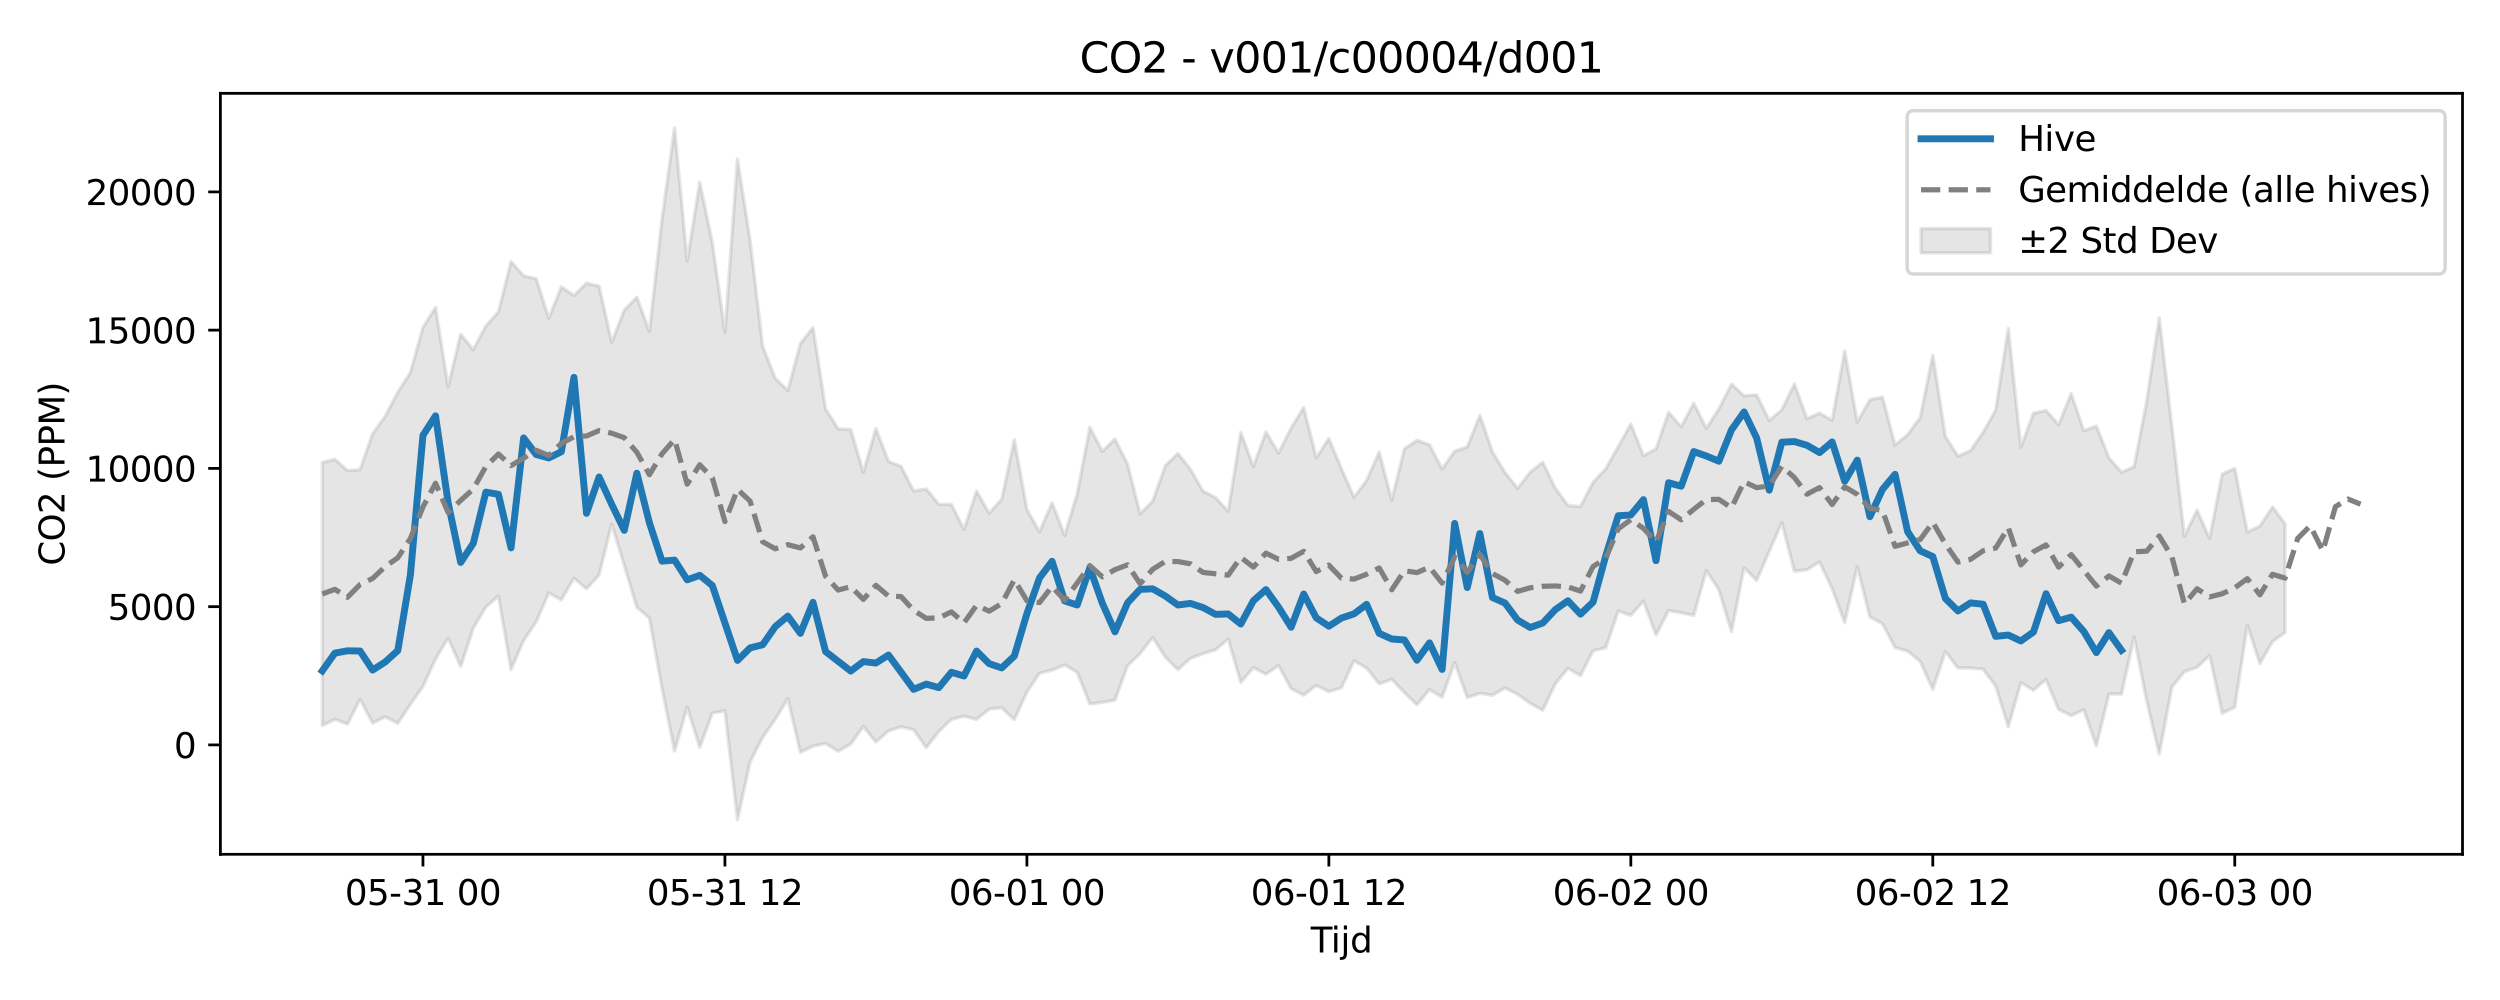 <?xml version="1.0" encoding="utf-8" standalone="no"?>
<!DOCTYPE svg PUBLIC "-//W3C//DTD SVG 1.1//EN"
  "http://www.w3.org/Graphics/SVG/1.1/DTD/svg11.dtd">
<svg xmlns:xlink="http://www.w3.org/1999/xlink" width="720pt" height="288pt" viewBox="0 0 720 288" xmlns="http://www.w3.org/2000/svg" version="1.1">
 <defs>
  <style type="text/css">*{stroke-linejoin: round; stroke-linecap: butt}</style>
 </defs>
 <g id="figure_1">
  <g id="patch_1">
   <path d="M 0 288 
L 720 288 
L 720 0 
L 0 0 
z
" style="fill: #ffffff"/>
  </g>
  <g id="axes_1">
   <g id="patch_2">
    <path d="M 63.47 246.04 
L 709.2 246.04 
L 709.2 26.88 
L 63.47 26.88 
z
" style="fill: #ffffff"/>
   </g>
   <g id="FillBetweenPolyCollection_1">
    <defs>
     <path id="m49c7bcc1ac" d="M 92.821 -154.837 
L 92.821 -79.03 
L 96.445 -80.82 
L 100.069 -79.477 
L 103.692 -86.599 
L 107.316 -79.742 
L 110.939 -81.551 
L 114.563 -79.695 
L 118.187 -85.127 
L 121.81 -90.304 
L 125.434 -98.219 
L 129.058 -104.205 
L 132.681 -96.044 
L 136.305 -107.08 
L 139.928 -113.195 
L 143.552 -116.335 
L 147.176 -95.151 
L 150.799 -103.497 
L 154.423 -108.905 
L 158.047 -117.235 
L 161.67 -115.233 
L 165.294 -121.488 
L 168.917 -118.427 
L 172.541 -122.42 
L 176.165 -137.067 
L 179.788 -125.183 
L 183.412 -113.085 
L 187.036 -110.001 
L 190.659 -89.713 
L 194.283 -71.7 
L 197.906 -84.316 
L 201.53 -72.768 
L 205.154 -82.601 
L 208.777 -83.304 
L 212.401 -51.922 
L 216.025 -68.562 
L 219.648 -75.65 
L 223.272 -80.87 
L 226.895 -86.763 
L 230.519 -71.301 
L 234.143 -73.111 
L 237.766 -73.869 
L 241.39 -71.629 
L 245.014 -73.724 
L 248.637 -78.782 
L 252.261 -74.279 
L 255.884 -77.502 
L 259.508 -78.667 
L 263.132 -77.838 
L 266.755 -72.668 
L 270.379 -77.336 
L 274.003 -80.811 
L 277.626 -81.745 
L 281.25 -80.799 
L 284.873 -83.781 
L 288.497 -84.152 
L 292.121 -80.753 
L 295.744 -88.667 
L 299.368 -94.09 
L 302.992 -94.985 
L 306.615 -96.492 
L 310.239 -94.39 
L 313.862 -85.267 
L 317.486 -85.727 
L 321.11 -86.34 
L 324.733 -96.282 
L 328.357 -99.778 
L 331.981 -104.398 
L 335.604 -98.752 
L 339.228 -95.131 
L 342.851 -98.405 
L 346.475 -99.74 
L 350.099 -100.87 
L 353.722 -103.971 
L 357.346 -91.457 
L 360.97 -95.737 
L 364.593 -93.824 
L 368.217 -96.32 
L 371.84 -89.676 
L 375.464 -87.791 
L 379.088 -90.602 
L 382.711 -88.768 
L 386.335 -89.904 
L 389.959 -97.682 
L 393.582 -95.595 
L 397.206 -91.046 
L 400.83 -92.357 
L 404.453 -88.549 
L 408.077 -85.011 
L 411.7 -89.403 
L 415.324 -87.203 
L 418.948 -97.173 
L 422.571 -87.071 
L 426.195 -88.318 
L 429.819 -87.76 
L 433.442 -89.848 
L 437.066 -88.032 
L 440.689 -85.446 
L 444.313 -83.454 
L 447.937 -91.096 
L 451.56 -95.494 
L 455.184 -93.433 
L 458.808 -100.579 
L 462.431 -101.437 
L 466.055 -112.008 
L 469.678 -110.781 
L 473.302 -114.923 
L 476.926 -105.139 
L 480.549 -112.174 
L 484.173 -111.524 
L 487.797 -110.764 
L 491.42 -123.637 
L 495.044 -118.122 
L 498.667 -106.09 
L 502.291 -124.502 
L 505.915 -120.823 
L 509.538 -129.225 
L 513.162 -137.452 
L 516.786 -123.492 
L 520.409 -123.935 
L 524.033 -126.158 
L 527.656 -118.444 
L 531.28 -108.688 
L 534.904 -124.797 
L 538.527 -110.328 
L 542.151 -108.349 
L 545.775 -101.485 
L 549.398 -100.472 
L 553.022 -97.515 
L 556.645 -89.475 
L 560.269 -100.364 
L 563.893 -95.615 
L 567.516 -95.595 
L 571.14 -95.281 
L 574.764 -90.403 
L 578.387 -78.691 
L 582.011 -91.437 
L 585.634 -89.209 
L 589.258 -92.32 
L 592.882 -83.673 
L 596.505 -81.907 
L 600.129 -83.607 
L 603.753 -73.16 
L 607.376 -88.109 
L 611 -88.1 
L 614.623 -104.573 
L 618.247 -86.107 
L 621.871 -70.805 
L 625.494 -90.088 
L 629.118 -94.58 
L 632.742 -95.785 
L 636.365 -99.242 
L 639.989 -82.565 
L 643.612 -84.337 
L 647.236 -107.954 
L 650.86 -96.894 
L 654.483 -103.229 
L 658.107 -105.875 
L 658.107 -137.126 
L 658.107 -137.126 
L 654.483 -141.984 
L 650.86 -136.483 
L 647.236 -134.734 
L 643.612 -153.101 
L 639.989 -151.433 
L 636.365 -132.93 
L 632.742 -141.08 
L 629.118 -133.552 
L 625.494 -165.263 
L 621.871 -196.455 
L 618.247 -172.423 
L 614.623 -153.583 
L 611 -151.972 
L 607.376 -156.134 
L 603.753 -165.274 
L 600.129 -163.951 
L 596.505 -174.622 
L 592.882 -165.669 
L 589.258 -169.79 
L 585.634 -169.001 
L 582.011 -159.186 
L 578.387 -193.39 
L 574.764 -169.905 
L 571.14 -163.493 
L 567.516 -158.191 
L 563.893 -156.621 
L 560.269 -162.294 
L 556.645 -185.702 
L 553.022 -167.743 
L 549.398 -162.799 
L 545.775 -159.836 
L 542.151 -173.622 
L 538.527 -172.861 
L 534.904 -166.434 
L 531.28 -186.893 
L 527.656 -166.946 
L 524.033 -169.007 
L 520.409 -167.403 
L 516.786 -177.43 
L 513.162 -169.951 
L 509.538 -166.878 
L 505.915 -174.287 
L 502.291 -174.024 
L 498.667 -177.377 
L 495.044 -170.271 
L 491.42 -164.593 
L 487.797 -171.883 
L 484.173 -165.088 
L 480.549 -169.245 
L 476.926 -158.708 
L 473.302 -156.768 
L 469.678 -165.869 
L 466.055 -159.376 
L 462.431 -152.97 
L 458.808 -149.113 
L 455.184 -142.097 
L 451.56 -142.432 
L 447.937 -147.389 
L 444.313 -154.854 
L 440.689 -151.985 
L 437.066 -147.326 
L 433.442 -151.925 
L 429.819 -157.899 
L 426.195 -168.36 
L 422.571 -159.303 
L 418.948 -158.035 
L 415.324 -152.917 
L 411.7 -159.908 
L 408.077 -161.177 
L 404.453 -158.709 
L 400.83 -143.911 
L 397.206 -157.805 
L 393.582 -149.636 
L 389.959 -144.768 
L 386.335 -153.038 
L 382.711 -161.717 
L 379.088 -156.164 
L 375.464 -170.634 
L 371.84 -164.734 
L 368.217 -157.496 
L 364.593 -163.586 
L 360.97 -153.614 
L 357.346 -163.489 
L 353.722 -140.756 
L 350.099 -144.681 
L 346.475 -146.538 
L 342.851 -152.852 
L 339.228 -157.408 
L 335.604 -153.861 
L 331.981 -143.687 
L 328.357 -140.007 
L 324.733 -154.355 
L 321.11 -161.549 
L 317.486 -158.014 
L 313.862 -164.933 
L 310.239 -145.781 
L 306.615 -133.8 
L 302.992 -143.188 
L 299.368 -134.823 
L 295.744 -141.303 
L 292.121 -161.325 
L 288.497 -144.22 
L 284.873 -140.188 
L 281.25 -146.579 
L 277.626 -135.495 
L 274.003 -142.749 
L 270.379 -142.751 
L 266.755 -147.178 
L 263.132 -146.598 
L 259.508 -153.692 
L 255.884 -155.138 
L 252.261 -164.575 
L 248.637 -151.958 
L 245.014 -164.339 
L 241.39 -164.493 
L 237.766 -170.208 
L 234.143 -193.689 
L 230.519 -189.083 
L 226.895 -175.531 
L 223.272 -179.03 
L 219.648 -188.304 
L 216.025 -218.811 
L 212.401 -242.199 
L 208.777 -192.287 
L 205.154 -218.107 
L 201.53 -235.524 
L 197.906 -212.795 
L 194.283 -251.158 
L 190.659 -224.921 
L 187.036 -192.546 
L 183.412 -202.408 
L 179.788 -198.702 
L 176.165 -189.408 
L 172.541 -205.574 
L 168.917 -206.46 
L 165.294 -202.915 
L 161.67 -205.356 
L 158.047 -196.381 
L 154.423 -207.728 
L 150.799 -208.551 
L 147.176 -212.655 
L 143.552 -198.155 
L 139.928 -194.141 
L 136.305 -187.254 
L 132.681 -191.743 
L 129.058 -176.579 
L 125.434 -199.451 
L 121.81 -193.696 
L 118.187 -180.675 
L 114.563 -175.017 
L 110.939 -168.133 
L 107.316 -163.066 
L 103.692 -152.728 
L 100.069 -152.481 
L 96.445 -155.745 
L 92.821 -154.837 
z
" style="stroke: #808080; stroke-opacity: 0.2"/>
    </defs>
    <g clip-path="url(#p84e3bc63b6)">
     <use xlink:href="#m49c7bcc1ac" x="0" y="288" style="fill: #808080; fill-opacity: 0.2; stroke: #808080; stroke-opacity: 0.2"/>
    </g>
   </g>
   <g id="matplotlib.axis_1">
    <g id="xtick_1">
     <g id="line2d_1">
      <defs>
       <path id="m3fec19e081" d="M 0 0 
L 0 3.5 
" style="stroke: #000000; stroke-width: 0.8"/>
      </defs>
      <g>
       <use xlink:href="#m3fec19e081" x="121.81" y="246.04" style="stroke: #000000; stroke-width: 0.8"/>
      </g>
     </g>
     <g id="text_1">
      <!-- 05-31 00 -->
      <g transform="translate(99.33 260.638) scale(0.1 -0.1)">
       <defs>
        <path id="DejaVuSans-30" d="M 2034 4250 
Q 1547 4250 1301 3770 
Q 1056 3291 1056 2328 
Q 1056 1369 1301 889 
Q 1547 409 2034 409 
Q 2525 409 2770 889 
Q 3016 1369 3016 2328 
Q 3016 3291 2770 3770 
Q 2525 4250 2034 4250 
z
M 2034 4750 
Q 2819 4750 3233 4129 
Q 3647 3509 3647 2328 
Q 3647 1150 3233 529 
Q 2819 -91 2034 -91 
Q 1250 -91 836 529 
Q 422 1150 422 2328 
Q 422 3509 836 4129 
Q 1250 4750 2034 4750 
z
" transform="scale(0.016)"/>
        <path id="DejaVuSans-35" d="M 691 4666 
L 3169 4666 
L 3169 4134 
L 1269 4134 
L 1269 2991 
Q 1406 3038 1543 3061 
Q 1681 3084 1819 3084 
Q 2600 3084 3056 2656 
Q 3513 2228 3513 1497 
Q 3513 744 3044 326 
Q 2575 -91 1722 -91 
Q 1428 -91 1123 -41 
Q 819 9 494 109 
L 494 744 
Q 775 591 1075 516 
Q 1375 441 1709 441 
Q 2250 441 2565 725 
Q 2881 1009 2881 1497 
Q 2881 1984 2565 2268 
Q 2250 2553 1709 2553 
Q 1456 2553 1204 2497 
Q 953 2441 691 2322 
L 691 4666 
z
" transform="scale(0.016)"/>
        <path id="DejaVuSans-2d" d="M 313 2009 
L 1997 2009 
L 1997 1497 
L 313 1497 
L 313 2009 
z
" transform="scale(0.016)"/>
        <path id="DejaVuSans-33" d="M 2597 2516 
Q 3050 2419 3304 2112 
Q 3559 1806 3559 1356 
Q 3559 666 3084 287 
Q 2609 -91 1734 -91 
Q 1441 -91 1130 -33 
Q 819 25 488 141 
L 488 750 
Q 750 597 1062 519 
Q 1375 441 1716 441 
Q 2309 441 2620 675 
Q 2931 909 2931 1356 
Q 2931 1769 2642 2001 
Q 2353 2234 1838 2234 
L 1294 2234 
L 1294 2753 
L 1863 2753 
Q 2328 2753 2575 2939 
Q 2822 3125 2822 3475 
Q 2822 3834 2567 4026 
Q 2313 4219 1838 4219 
Q 1578 4219 1281 4162 
Q 984 4106 628 3988 
L 628 4550 
Q 988 4650 1302 4700 
Q 1616 4750 1894 4750 
Q 2613 4750 3031 4423 
Q 3450 4097 3450 3541 
Q 3450 3153 3228 2886 
Q 3006 2619 2597 2516 
z
" transform="scale(0.016)"/>
        <path id="DejaVuSans-31" d="M 794 531 
L 1825 531 
L 1825 4091 
L 703 3866 
L 703 4441 
L 1819 4666 
L 2450 4666 
L 2450 531 
L 3481 531 
L 3481 0 
L 794 0 
L 794 531 
z
" transform="scale(0.016)"/>
        <path id="DejaVuSans-20" transform="scale(0.016)"/>
       </defs>
       <use xlink:href="#DejaVuSans-30"/>
       <use xlink:href="#DejaVuSans-35" transform="translate(63.623 0)"/>
       <use xlink:href="#DejaVuSans-2d" transform="translate(127.246 0)"/>
       <use xlink:href="#DejaVuSans-33" transform="translate(163.33 0)"/>
       <use xlink:href="#DejaVuSans-31" transform="translate(226.953 0)"/>
       <use xlink:href="#DejaVuSans-20" transform="translate(290.576 0)"/>
       <use xlink:href="#DejaVuSans-30" transform="translate(322.363 0)"/>
       <use xlink:href="#DejaVuSans-30" transform="translate(385.986 0)"/>
      </g>
     </g>
    </g>
    <g id="xtick_2">
     <g id="line2d_2">
      <g>
       <use xlink:href="#m3fec19e081" x="208.777" y="246.04" style="stroke: #000000; stroke-width: 0.8"/>
      </g>
     </g>
     <g id="text_2">
      <!-- 05-31 12 -->
      <g transform="translate(186.297 260.638) scale(0.1 -0.1)">
       <defs>
        <path id="DejaVuSans-32" d="M 1228 531 
L 3431 531 
L 3431 0 
L 469 0 
L 469 531 
Q 828 903 1448 1529 
Q 2069 2156 2228 2338 
Q 2531 2678 2651 2914 
Q 2772 3150 2772 3378 
Q 2772 3750 2511 3984 
Q 2250 4219 1831 4219 
Q 1534 4219 1204 4116 
Q 875 4013 500 3803 
L 500 4441 
Q 881 4594 1212 4672 
Q 1544 4750 1819 4750 
Q 2544 4750 2975 4387 
Q 3406 4025 3406 3419 
Q 3406 3131 3298 2873 
Q 3191 2616 2906 2266 
Q 2828 2175 2409 1742 
Q 1991 1309 1228 531 
z
" transform="scale(0.016)"/>
       </defs>
       <use xlink:href="#DejaVuSans-30"/>
       <use xlink:href="#DejaVuSans-35" transform="translate(63.623 0)"/>
       <use xlink:href="#DejaVuSans-2d" transform="translate(127.246 0)"/>
       <use xlink:href="#DejaVuSans-33" transform="translate(163.33 0)"/>
       <use xlink:href="#DejaVuSans-31" transform="translate(226.953 0)"/>
       <use xlink:href="#DejaVuSans-20" transform="translate(290.576 0)"/>
       <use xlink:href="#DejaVuSans-31" transform="translate(322.363 0)"/>
       <use xlink:href="#DejaVuSans-32" transform="translate(385.986 0)"/>
      </g>
     </g>
    </g>
    <g id="xtick_3">
     <g id="line2d_3">
      <g>
       <use xlink:href="#m3fec19e081" x="295.744" y="246.04" style="stroke: #000000; stroke-width: 0.8"/>
      </g>
     </g>
     <g id="text_3">
      <!-- 06-01 00 -->
      <g transform="translate(273.264 260.638) scale(0.1 -0.1)">
       <defs>
        <path id="DejaVuSans-36" d="M 2113 2584 
Q 1688 2584 1439 2293 
Q 1191 2003 1191 1497 
Q 1191 994 1439 701 
Q 1688 409 2113 409 
Q 2538 409 2786 701 
Q 3034 994 3034 1497 
Q 3034 2003 2786 2293 
Q 2538 2584 2113 2584 
z
M 3366 4563 
L 3366 3988 
Q 3128 4100 2886 4159 
Q 2644 4219 2406 4219 
Q 1781 4219 1451 3797 
Q 1122 3375 1075 2522 
Q 1259 2794 1537 2939 
Q 1816 3084 2150 3084 
Q 2853 3084 3261 2657 
Q 3669 2231 3669 1497 
Q 3669 778 3244 343 
Q 2819 -91 2113 -91 
Q 1303 -91 875 529 
Q 447 1150 447 2328 
Q 447 3434 972 4092 
Q 1497 4750 2381 4750 
Q 2619 4750 2861 4703 
Q 3103 4656 3366 4563 
z
" transform="scale(0.016)"/>
       </defs>
       <use xlink:href="#DejaVuSans-30"/>
       <use xlink:href="#DejaVuSans-36" transform="translate(63.623 0)"/>
       <use xlink:href="#DejaVuSans-2d" transform="translate(127.246 0)"/>
       <use xlink:href="#DejaVuSans-30" transform="translate(163.33 0)"/>
       <use xlink:href="#DejaVuSans-31" transform="translate(226.953 0)"/>
       <use xlink:href="#DejaVuSans-20" transform="translate(290.576 0)"/>
       <use xlink:href="#DejaVuSans-30" transform="translate(322.363 0)"/>
       <use xlink:href="#DejaVuSans-30" transform="translate(385.986 0)"/>
      </g>
     </g>
    </g>
    <g id="xtick_4">
     <g id="line2d_4">
      <g>
       <use xlink:href="#m3fec19e081" x="382.711" y="246.04" style="stroke: #000000; stroke-width: 0.8"/>
      </g>
     </g>
     <g id="text_4">
      <!-- 06-01 12 -->
      <g transform="translate(360.231 260.638) scale(0.1 -0.1)">
       <use xlink:href="#DejaVuSans-30"/>
       <use xlink:href="#DejaVuSans-36" transform="translate(63.623 0)"/>
       <use xlink:href="#DejaVuSans-2d" transform="translate(127.246 0)"/>
       <use xlink:href="#DejaVuSans-30" transform="translate(163.33 0)"/>
       <use xlink:href="#DejaVuSans-31" transform="translate(226.953 0)"/>
       <use xlink:href="#DejaVuSans-20" transform="translate(290.576 0)"/>
       <use xlink:href="#DejaVuSans-31" transform="translate(322.363 0)"/>
       <use xlink:href="#DejaVuSans-32" transform="translate(385.986 0)"/>
      </g>
     </g>
    </g>
    <g id="xtick_5">
     <g id="line2d_5">
      <g>
       <use xlink:href="#m3fec19e081" x="469.678" y="246.04" style="stroke: #000000; stroke-width: 0.8"/>
      </g>
     </g>
     <g id="text_5">
      <!-- 06-02 00 -->
      <g transform="translate(447.198 260.638) scale(0.1 -0.1)">
       <use xlink:href="#DejaVuSans-30"/>
       <use xlink:href="#DejaVuSans-36" transform="translate(63.623 0)"/>
       <use xlink:href="#DejaVuSans-2d" transform="translate(127.246 0)"/>
       <use xlink:href="#DejaVuSans-30" transform="translate(163.33 0)"/>
       <use xlink:href="#DejaVuSans-32" transform="translate(226.953 0)"/>
       <use xlink:href="#DejaVuSans-20" transform="translate(290.576 0)"/>
       <use xlink:href="#DejaVuSans-30" transform="translate(322.363 0)"/>
       <use xlink:href="#DejaVuSans-30" transform="translate(385.986 0)"/>
      </g>
     </g>
    </g>
    <g id="xtick_6">
     <g id="line2d_6">
      <g>
       <use xlink:href="#m3fec19e081" x="556.645" y="246.04" style="stroke: #000000; stroke-width: 0.8"/>
      </g>
     </g>
     <g id="text_6">
      <!-- 06-02 12 -->
      <g transform="translate(534.165 260.638) scale(0.1 -0.1)">
       <use xlink:href="#DejaVuSans-30"/>
       <use xlink:href="#DejaVuSans-36" transform="translate(63.623 0)"/>
       <use xlink:href="#DejaVuSans-2d" transform="translate(127.246 0)"/>
       <use xlink:href="#DejaVuSans-30" transform="translate(163.33 0)"/>
       <use xlink:href="#DejaVuSans-32" transform="translate(226.953 0)"/>
       <use xlink:href="#DejaVuSans-20" transform="translate(290.576 0)"/>
       <use xlink:href="#DejaVuSans-31" transform="translate(322.363 0)"/>
       <use xlink:href="#DejaVuSans-32" transform="translate(385.986 0)"/>
      </g>
     </g>
    </g>
    <g id="xtick_7">
     <g id="line2d_7">
      <g>
       <use xlink:href="#m3fec19e081" x="643.612" y="246.04" style="stroke: #000000; stroke-width: 0.8"/>
      </g>
     </g>
     <g id="text_7">
      <!-- 06-03 00 -->
      <g transform="translate(621.132 260.638) scale(0.1 -0.1)">
       <use xlink:href="#DejaVuSans-30"/>
       <use xlink:href="#DejaVuSans-36" transform="translate(63.623 0)"/>
       <use xlink:href="#DejaVuSans-2d" transform="translate(127.246 0)"/>
       <use xlink:href="#DejaVuSans-30" transform="translate(163.33 0)"/>
       <use xlink:href="#DejaVuSans-33" transform="translate(226.953 0)"/>
       <use xlink:href="#DejaVuSans-20" transform="translate(290.576 0)"/>
       <use xlink:href="#DejaVuSans-30" transform="translate(322.363 0)"/>
       <use xlink:href="#DejaVuSans-30" transform="translate(385.986 0)"/>
      </g>
     </g>
    </g>
    <g id="text_8">
     <!-- Tijd -->
     <g transform="translate(377.485 274.317) scale(0.1 -0.1)">
      <defs>
       <path id="DejaVuSans-54" d="M -19 4666 
L 3928 4666 
L 3928 4134 
L 2272 4134 
L 2272 0 
L 1638 0 
L 1638 4134 
L -19 4134 
L -19 4666 
z
" transform="scale(0.016)"/>
       <path id="DejaVuSans-69" d="M 603 3500 
L 1178 3500 
L 1178 0 
L 603 0 
L 603 3500 
z
M 603 4863 
L 1178 4863 
L 1178 4134 
L 603 4134 
L 603 4863 
z
" transform="scale(0.016)"/>
       <path id="DejaVuSans-6a" d="M 603 3500 
L 1178 3500 
L 1178 -63 
Q 1178 -731 923 -1031 
Q 669 -1331 103 -1331 
L -116 -1331 
L -116 -844 
L 38 -844 
Q 366 -844 484 -692 
Q 603 -541 603 -63 
L 603 3500 
z
M 603 4863 
L 1178 4863 
L 1178 4134 
L 603 4134 
L 603 4863 
z
" transform="scale(0.016)"/>
       <path id="DejaVuSans-64" d="M 2906 2969 
L 2906 4863 
L 3481 4863 
L 3481 0 
L 2906 0 
L 2906 525 
Q 2725 213 2448 61 
Q 2172 -91 1784 -91 
Q 1150 -91 751 415 
Q 353 922 353 1747 
Q 353 2572 751 3078 
Q 1150 3584 1784 3584 
Q 2172 3584 2448 3432 
Q 2725 3281 2906 2969 
z
M 947 1747 
Q 947 1113 1208 752 
Q 1469 391 1925 391 
Q 2381 391 2643 752 
Q 2906 1113 2906 1747 
Q 2906 2381 2643 2742 
Q 2381 3103 1925 3103 
Q 1469 3103 1208 2742 
Q 947 2381 947 1747 
z
" transform="scale(0.016)"/>
      </defs>
      <use xlink:href="#DejaVuSans-54"/>
      <use xlink:href="#DejaVuSans-69" transform="translate(57.959 0)"/>
      <use xlink:href="#DejaVuSans-6a" transform="translate(85.742 0)"/>
      <use xlink:href="#DejaVuSans-64" transform="translate(113.525 0)"/>
     </g>
    </g>
   </g>
   <g id="matplotlib.axis_2">
    <g id="ytick_1">
     <g id="line2d_8">
      <defs>
       <path id="m5ad3af6e17" d="M 0 0 
L -3.5 0 
" style="stroke: #000000; stroke-width: 0.8"/>
      </defs>
      <g>
       <use xlink:href="#m5ad3af6e17" x="63.47" y="214.532" style="stroke: #000000; stroke-width: 0.8"/>
      </g>
     </g>
     <g id="text_9">
      <!-- 0 -->
      <g transform="translate(50.108 218.331) scale(0.1 -0.1)">
       <use xlink:href="#DejaVuSans-30"/>
      </g>
     </g>
    </g>
    <g id="ytick_2">
     <g id="line2d_9">
      <g>
       <use xlink:href="#m5ad3af6e17" x="63.47" y="174.716" style="stroke: #000000; stroke-width: 0.8"/>
      </g>
     </g>
     <g id="text_10">
      <!-- 5000 -->
      <g transform="translate(31.02 178.515) scale(0.1 -0.1)">
       <use xlink:href="#DejaVuSans-35"/>
       <use xlink:href="#DejaVuSans-30" transform="translate(63.623 0)"/>
       <use xlink:href="#DejaVuSans-30" transform="translate(127.246 0)"/>
       <use xlink:href="#DejaVuSans-30" transform="translate(190.869 0)"/>
      </g>
     </g>
    </g>
    <g id="ytick_3">
     <g id="line2d_10">
      <g>
       <use xlink:href="#m5ad3af6e17" x="63.47" y="134.9" style="stroke: #000000; stroke-width: 0.8"/>
      </g>
     </g>
     <g id="text_11">
      <!-- 10000 -->
      <g transform="translate(24.657 138.699) scale(0.1 -0.1)">
       <use xlink:href="#DejaVuSans-31"/>
       <use xlink:href="#DejaVuSans-30" transform="translate(63.623 0)"/>
       <use xlink:href="#DejaVuSans-30" transform="translate(127.246 0)"/>
       <use xlink:href="#DejaVuSans-30" transform="translate(190.869 0)"/>
       <use xlink:href="#DejaVuSans-30" transform="translate(254.492 0)"/>
      </g>
     </g>
    </g>
    <g id="ytick_4">
     <g id="line2d_11">
      <g>
       <use xlink:href="#m5ad3af6e17" x="63.47" y="95.084" style="stroke: #000000; stroke-width: 0.8"/>
      </g>
     </g>
     <g id="text_12">
      <!-- 15000 -->
      <g transform="translate(24.657 98.883) scale(0.1 -0.1)">
       <use xlink:href="#DejaVuSans-31"/>
       <use xlink:href="#DejaVuSans-35" transform="translate(63.623 0)"/>
       <use xlink:href="#DejaVuSans-30" transform="translate(127.246 0)"/>
       <use xlink:href="#DejaVuSans-30" transform="translate(190.869 0)"/>
       <use xlink:href="#DejaVuSans-30" transform="translate(254.492 0)"/>
      </g>
     </g>
    </g>
    <g id="ytick_5">
     <g id="line2d_12">
      <g>
       <use xlink:href="#m5ad3af6e17" x="63.47" y="55.268" style="stroke: #000000; stroke-width: 0.8"/>
      </g>
     </g>
     <g id="text_13">
      <!-- 20000 -->
      <g transform="translate(24.657 59.067) scale(0.1 -0.1)">
       <use xlink:href="#DejaVuSans-32"/>
       <use xlink:href="#DejaVuSans-30" transform="translate(63.623 0)"/>
       <use xlink:href="#DejaVuSans-30" transform="translate(127.246 0)"/>
       <use xlink:href="#DejaVuSans-30" transform="translate(190.869 0)"/>
       <use xlink:href="#DejaVuSans-30" transform="translate(254.492 0)"/>
      </g>
     </g>
    </g>
    <g id="text_14">
     <!-- CO2 (PPM) -->
     <g transform="translate(18.578 162.903) rotate(-90) scale(0.1 -0.1)">
      <defs>
       <path id="DejaVuSans-43" d="M 4122 4306 
L 4122 3641 
Q 3803 3938 3442 4084 
Q 3081 4231 2675 4231 
Q 1875 4231 1450 3742 
Q 1025 3253 1025 2328 
Q 1025 1406 1450 917 
Q 1875 428 2675 428 
Q 3081 428 3442 575 
Q 3803 722 4122 1019 
L 4122 359 
Q 3791 134 3420 21 
Q 3050 -91 2638 -91 
Q 1578 -91 968 557 
Q 359 1206 359 2328 
Q 359 3453 968 4101 
Q 1578 4750 2638 4750 
Q 3056 4750 3426 4639 
Q 3797 4528 4122 4306 
z
" transform="scale(0.016)"/>
       <path id="DejaVuSans-4f" d="M 2522 4238 
Q 1834 4238 1429 3725 
Q 1025 3213 1025 2328 
Q 1025 1447 1429 934 
Q 1834 422 2522 422 
Q 3209 422 3611 934 
Q 4013 1447 4013 2328 
Q 4013 3213 3611 3725 
Q 3209 4238 2522 4238 
z
M 2522 4750 
Q 3503 4750 4090 4092 
Q 4678 3434 4678 2328 
Q 4678 1225 4090 567 
Q 3503 -91 2522 -91 
Q 1538 -91 948 565 
Q 359 1222 359 2328 
Q 359 3434 948 4092 
Q 1538 4750 2522 4750 
z
" transform="scale(0.016)"/>
       <path id="DejaVuSans-28" d="M 1984 4856 
Q 1566 4138 1362 3434 
Q 1159 2731 1159 2009 
Q 1159 1288 1364 580 
Q 1569 -128 1984 -844 
L 1484 -844 
Q 1016 -109 783 600 
Q 550 1309 550 2009 
Q 550 2706 781 3412 
Q 1013 4119 1484 4856 
L 1984 4856 
z
" transform="scale(0.016)"/>
       <path id="DejaVuSans-50" d="M 1259 4147 
L 1259 2394 
L 2053 2394 
Q 2494 2394 2734 2622 
Q 2975 2850 2975 3272 
Q 2975 3691 2734 3919 
Q 2494 4147 2053 4147 
L 1259 4147 
z
M 628 4666 
L 2053 4666 
Q 2838 4666 3239 4311 
Q 3641 3956 3641 3272 
Q 3641 2581 3239 2228 
Q 2838 1875 2053 1875 
L 1259 1875 
L 1259 0 
L 628 0 
L 628 4666 
z
" transform="scale(0.016)"/>
       <path id="DejaVuSans-4d" d="M 628 4666 
L 1569 4666 
L 2759 1491 
L 3956 4666 
L 4897 4666 
L 4897 0 
L 4281 0 
L 4281 4097 
L 3078 897 
L 2444 897 
L 1241 4097 
L 1241 0 
L 628 0 
L 628 4666 
z
" transform="scale(0.016)"/>
       <path id="DejaVuSans-29" d="M 513 4856 
L 1013 4856 
Q 1481 4119 1714 3412 
Q 1947 2706 1947 2009 
Q 1947 1309 1714 600 
Q 1481 -109 1013 -844 
L 513 -844 
Q 928 -128 1133 580 
Q 1338 1288 1338 2009 
Q 1338 2731 1133 3434 
Q 928 4138 513 4856 
z
" transform="scale(0.016)"/>
      </defs>
      <use xlink:href="#DejaVuSans-43"/>
      <use xlink:href="#DejaVuSans-4f" transform="translate(69.824 0)"/>
      <use xlink:href="#DejaVuSans-32" transform="translate(148.535 0)"/>
      <use xlink:href="#DejaVuSans-20" transform="translate(212.158 0)"/>
      <use xlink:href="#DejaVuSans-28" transform="translate(243.945 0)"/>
      <use xlink:href="#DejaVuSans-50" transform="translate(282.959 0)"/>
      <use xlink:href="#DejaVuSans-50" transform="translate(343.262 0)"/>
      <use xlink:href="#DejaVuSans-4d" transform="translate(403.564 0)"/>
      <use xlink:href="#DejaVuSans-29" transform="translate(489.844 0)"/>
     </g>
    </g>
   </g>
   <g id="line2d_13">
    <path d="M 92.821 193.198 
L 96.445 188.099 
L 100.069 187.436 
L 103.692 187.491 
L 107.316 192.978 
L 110.939 190.642 
L 114.563 187.359 
L 118.187 165.659 
L 121.81 125.379 
L 125.434 119.762 
L 129.058 144.785 
L 132.681 161.967 
L 136.305 156.475 
L 139.928 141.738 
L 143.552 142.364 
L 147.176 157.781 
L 150.799 126.135 
L 154.423 130.886 
L 158.047 131.89 
L 161.67 130.087 
L 165.294 108.682 
L 168.917 147.832 
L 172.541 137.379 
L 176.165 145.236 
L 179.788 152.732 
L 183.412 136.289 
L 187.036 150.582 
L 190.659 161.608 
L 194.283 161.319 
L 197.906 166.989 
L 201.53 165.691 
L 205.154 168.645 
L 212.401 190.199 
L 216.025 186.591 
L 219.648 185.689 
L 223.272 180.469 
L 226.895 177.447 
L 230.519 182.396 
L 234.143 173.471 
L 237.766 187.645 
L 245.014 193.262 
L 248.637 190.539 
L 252.261 190.953 
L 255.884 188.651 
L 263.132 198.531 
L 266.755 197.021 
L 270.379 198.04 
L 274.003 193.618 
L 277.626 194.682 
L 281.25 187.505 
L 284.873 191.13 
L 288.497 192.359 
L 292.121 188.946 
L 295.744 176.738 
L 299.368 166.466 
L 302.992 161.661 
L 306.615 173.065 
L 310.239 174.243 
L 313.862 163.557 
L 317.486 173.768 
L 321.11 181.957 
L 324.733 173.609 
L 328.357 169.731 
L 331.981 169.582 
L 335.604 171.655 
L 339.228 174.235 
L 342.851 173.781 
L 346.475 174.976 
L 350.099 176.935 
L 353.722 176.826 
L 357.346 179.719 
L 360.97 173.017 
L 364.593 169.808 
L 368.217 174.851 
L 371.84 180.643 
L 375.464 171.087 
L 379.088 177.938 
L 382.711 180.348 
L 386.335 178.004 
L 389.959 176.781 
L 393.582 174.059 
L 397.206 182.395 
L 400.83 184.03 
L 404.453 184.303 
L 408.077 190.151 
L 411.7 185.155 
L 415.324 192.792 
L 418.948 150.744 
L 422.571 169.21 
L 426.195 153.656 
L 429.819 172.088 
L 433.442 173.68 
L 437.066 178.57 
L 440.689 180.72 
L 444.313 179.43 
L 447.937 175.57 
L 451.56 173.02 
L 455.184 176.868 
L 458.808 173.399 
L 462.431 160.178 
L 466.055 148.538 
L 469.678 148.318 
L 473.302 143.904 
L 476.926 161.473 
L 480.549 139.027 
L 484.173 140.036 
L 487.797 130.053 
L 491.42 131.322 
L 495.044 132.832 
L 498.667 123.81 
L 502.291 118.644 
L 505.915 126.132 
L 509.538 141.162 
L 513.162 127.356 
L 516.786 127.17 
L 520.409 128.245 
L 524.033 130.337 
L 527.656 127.279 
L 531.28 138.616 
L 534.904 132.524 
L 538.527 148.814 
L 542.151 140.957 
L 545.775 136.612 
L 549.398 153.104 
L 553.022 158.641 
L 556.645 160.297 
L 560.269 172.369 
L 563.893 175.945 
L 567.516 173.638 
L 571.14 174.015 
L 574.764 183.271 
L 578.387 182.897 
L 582.011 184.593 
L 585.634 182.023 
L 589.258 170.994 
L 592.882 178.758 
L 596.505 177.744 
L 600.129 181.864 
L 603.753 187.951 
L 607.376 182.206 
L 611 187.282 
L 611 187.282 
" clip-path="url(#p84e3bc63b6)" style="fill: none; stroke: #1f77b4; stroke-width: 2; stroke-linecap: square"/>
   </g>
   <g id="line2d_14">
    <path d="M 92.821 171.066 
L 96.445 169.717 
L 100.069 172.021 
L 103.692 168.336 
L 107.316 166.596 
L 110.939 163.158 
L 114.563 160.644 
L 118.187 155.099 
L 121.81 146 
L 125.434 139.165 
L 129.058 147.608 
L 132.681 144.107 
L 136.305 140.833 
L 139.928 134.332 
L 143.552 130.755 
L 147.176 134.097 
L 150.799 131.976 
L 154.423 129.683 
L 158.047 131.192 
L 161.67 127.706 
L 165.294 125.799 
L 168.917 125.557 
L 172.541 124.003 
L 176.165 124.762 
L 179.788 126.058 
L 183.412 130.253 
L 187.036 136.726 
L 190.659 130.683 
L 194.283 126.571 
L 197.906 139.445 
L 201.53 133.854 
L 205.154 137.646 
L 208.777 150.205 
L 212.401 140.94 
L 216.025 144.313 
L 219.648 156.023 
L 223.272 158.05 
L 226.895 156.853 
L 230.519 157.808 
L 234.143 154.6 
L 237.766 165.962 
L 241.39 169.939 
L 245.014 168.968 
L 248.637 172.63 
L 252.261 168.573 
L 255.884 171.68 
L 259.508 171.82 
L 263.132 175.782 
L 266.755 178.077 
L 270.379 177.956 
L 274.003 176.22 
L 277.626 179.38 
L 281.25 174.311 
L 284.873 176.016 
L 288.497 173.814 
L 292.121 166.961 
L 295.744 173.015 
L 299.368 173.543 
L 302.992 168.914 
L 306.615 172.854 
L 313.862 162.9 
L 317.486 166.13 
L 321.11 164.055 
L 324.733 162.682 
L 328.357 168.107 
L 331.981 163.957 
L 335.604 161.693 
L 339.228 161.731 
L 342.851 162.371 
L 346.475 164.861 
L 353.722 165.636 
L 357.346 160.527 
L 360.97 163.325 
L 364.593 159.295 
L 368.217 161.092 
L 371.84 160.795 
L 375.464 158.787 
L 379.088 164.617 
L 382.711 162.757 
L 386.335 166.529 
L 389.959 166.775 
L 393.582 165.385 
L 397.206 163.575 
L 400.83 169.866 
L 404.453 164.371 
L 408.077 164.906 
L 411.7 163.344 
L 415.324 167.94 
L 418.948 160.396 
L 422.571 164.813 
L 426.195 159.661 
L 429.819 165.17 
L 433.442 167.113 
L 437.066 170.321 
L 440.689 169.285 
L 444.313 168.846 
L 447.937 168.758 
L 451.56 169.037 
L 455.184 170.235 
L 458.808 163.154 
L 462.431 160.796 
L 466.055 152.308 
L 469.678 149.675 
L 473.302 152.155 
L 476.926 156.077 
L 480.549 147.291 
L 484.173 149.694 
L 487.797 146.676 
L 491.42 143.885 
L 495.044 143.804 
L 498.667 146.267 
L 502.291 138.737 
L 505.915 140.445 
L 509.538 139.948 
L 513.162 134.299 
L 516.786 137.539 
L 520.409 142.331 
L 524.033 140.417 
L 527.656 145.305 
L 531.28 140.21 
L 534.904 142.385 
L 538.527 146.406 
L 542.151 147.014 
L 545.775 157.339 
L 553.022 155.371 
L 556.645 150.412 
L 560.269 156.671 
L 563.893 161.882 
L 567.516 161.107 
L 571.14 158.613 
L 574.764 157.846 
L 578.387 151.96 
L 582.011 162.688 
L 585.634 158.895 
L 589.258 156.945 
L 592.882 163.329 
L 596.505 159.736 
L 603.753 168.783 
L 607.376 165.878 
L 611 167.964 
L 614.623 158.922 
L 618.247 158.735 
L 621.871 154.37 
L 625.494 160.325 
L 629.118 173.934 
L 632.742 169.568 
L 636.365 171.914 
L 639.989 171.001 
L 643.612 169.281 
L 647.236 166.656 
L 650.86 171.311 
L 654.483 165.393 
L 658.107 166.5 
L 661.731 155.076 
L 665.354 151.421 
L 668.978 158.678 
L 672.601 145.918 
L 676.225 143.723 
L 679.849 145.212 
L 679.849 145.212 
" clip-path="url(#p84e3bc63b6)" style="fill: none; stroke-dasharray: 5.55,2.4; stroke-dashoffset: 0; stroke: #808080; stroke-width: 1.5"/>
   </g>
   <g id="patch_3">
    <path d="M 63.47 246.04 
L 63.47 26.88 
" style="fill: none; stroke: #000000; stroke-width: 0.8; stroke-linejoin: miter; stroke-linecap: square"/>
   </g>
   <g id="patch_4">
    <path d="M 709.2 246.04 
L 709.2 26.88 
" style="fill: none; stroke: #000000; stroke-width: 0.8; stroke-linejoin: miter; stroke-linecap: square"/>
   </g>
   <g id="patch_5">
    <path d="M 63.47 246.04 
L 709.2 246.04 
" style="fill: none; stroke: #000000; stroke-width: 0.8; stroke-linejoin: miter; stroke-linecap: square"/>
   </g>
   <g id="patch_6">
    <path d="M 63.47 26.88 
L 709.2 26.88 
" style="fill: none; stroke: #000000; stroke-width: 0.8; stroke-linejoin: miter; stroke-linecap: square"/>
   </g>
   <g id="text_15">
    <!-- CO2 - v001/c00004/d001 -->
    <g transform="translate(310.932 20.88) scale(0.12 -0.12)">
     <defs>
      <path id="DejaVuSans-76" d="M 191 3500 
L 800 3500 
L 1894 563 
L 2988 3500 
L 3597 3500 
L 2284 0 
L 1503 0 
L 191 3500 
z
" transform="scale(0.016)"/>
      <path id="DejaVuSans-2f" d="M 1625 4666 
L 2156 4666 
L 531 -594 
L 0 -594 
L 1625 4666 
z
" transform="scale(0.016)"/>
      <path id="DejaVuSans-63" d="M 3122 3366 
L 3122 2828 
Q 2878 2963 2633 3030 
Q 2388 3097 2138 3097 
Q 1578 3097 1268 2742 
Q 959 2388 959 1747 
Q 959 1106 1268 751 
Q 1578 397 2138 397 
Q 2388 397 2633 464 
Q 2878 531 3122 666 
L 3122 134 
Q 2881 22 2623 -34 
Q 2366 -91 2075 -91 
Q 1284 -91 818 406 
Q 353 903 353 1747 
Q 353 2603 823 3093 
Q 1294 3584 2113 3584 
Q 2378 3584 2631 3529 
Q 2884 3475 3122 3366 
z
" transform="scale(0.016)"/>
      <path id="DejaVuSans-34" d="M 2419 4116 
L 825 1625 
L 2419 1625 
L 2419 4116 
z
M 2253 4666 
L 3047 4666 
L 3047 1625 
L 3713 1625 
L 3713 1100 
L 3047 1100 
L 3047 0 
L 2419 0 
L 2419 1100 
L 313 1100 
L 313 1709 
L 2253 4666 
z
" transform="scale(0.016)"/>
     </defs>
     <use xlink:href="#DejaVuSans-43"/>
     <use xlink:href="#DejaVuSans-4f" transform="translate(69.824 0)"/>
     <use xlink:href="#DejaVuSans-32" transform="translate(148.535 0)"/>
     <use xlink:href="#DejaVuSans-20" transform="translate(212.158 0)"/>
     <use xlink:href="#DejaVuSans-2d" transform="translate(243.945 0)"/>
     <use xlink:href="#DejaVuSans-20" transform="translate(280.029 0)"/>
     <use xlink:href="#DejaVuSans-76" transform="translate(311.816 0)"/>
     <use xlink:href="#DejaVuSans-30" transform="translate(370.996 0)"/>
     <use xlink:href="#DejaVuSans-30" transform="translate(434.619 0)"/>
     <use xlink:href="#DejaVuSans-31" transform="translate(498.242 0)"/>
     <use xlink:href="#DejaVuSans-2f" transform="translate(561.865 0)"/>
     <use xlink:href="#DejaVuSans-63" transform="translate(595.557 0)"/>
     <use xlink:href="#DejaVuSans-30" transform="translate(650.537 0)"/>
     <use xlink:href="#DejaVuSans-30" transform="translate(714.16 0)"/>
     <use xlink:href="#DejaVuSans-30" transform="translate(777.783 0)"/>
     <use xlink:href="#DejaVuSans-30" transform="translate(841.406 0)"/>
     <use xlink:href="#DejaVuSans-34" transform="translate(905.029 0)"/>
     <use xlink:href="#DejaVuSans-2f" transform="translate(968.652 0)"/>
     <use xlink:href="#DejaVuSans-64" transform="translate(1002.344 0)"/>
     <use xlink:href="#DejaVuSans-30" transform="translate(1065.82 0)"/>
     <use xlink:href="#DejaVuSans-30" transform="translate(1129.443 0)"/>
     <use xlink:href="#DejaVuSans-31" transform="translate(1193.066 0)"/>
    </g>
   </g>
   <g id="legend_1">
    <g id="patch_7">
     <path d="M 551.256 78.914 
L 702.2 78.914 
Q 704.2 78.914 704.2 76.914 
L 704.2 33.88 
Q 704.2 31.88 702.2 31.88 
L 551.256 31.88 
Q 549.256 31.88 549.256 33.88 
L 549.256 76.914 
Q 549.256 78.914 551.256 78.914 
z
" style="fill: #ffffff; opacity: 0.8; stroke: #cccccc; stroke-linejoin: miter"/>
    </g>
    <g id="line2d_15">
     <path d="M 553.256 39.978 
L 563.256 39.978 
L 573.256 39.978 
" style="fill: none; stroke: #1f77b4; stroke-width: 2; stroke-linecap: square"/>
    </g>
    <g id="text_16">
     <!-- Hive -->
     <g transform="translate(581.256 43.478) scale(0.1 -0.1)">
      <defs>
       <path id="DejaVuSans-48" d="M 628 4666 
L 1259 4666 
L 1259 2753 
L 3553 2753 
L 3553 4666 
L 4184 4666 
L 4184 0 
L 3553 0 
L 3553 2222 
L 1259 2222 
L 1259 0 
L 628 0 
L 628 4666 
z
" transform="scale(0.016)"/>
       <path id="DejaVuSans-65" d="M 3597 1894 
L 3597 1613 
L 953 1613 
Q 991 1019 1311 708 
Q 1631 397 2203 397 
Q 2534 397 2845 478 
Q 3156 559 3463 722 
L 3463 178 
Q 3153 47 2828 -22 
Q 2503 -91 2169 -91 
Q 1331 -91 842 396 
Q 353 884 353 1716 
Q 353 2575 817 3079 
Q 1281 3584 2069 3584 
Q 2775 3584 3186 3129 
Q 3597 2675 3597 1894 
z
M 3022 2063 
Q 3016 2534 2758 2815 
Q 2500 3097 2075 3097 
Q 1594 3097 1305 2825 
Q 1016 2553 972 2059 
L 3022 2063 
z
" transform="scale(0.016)"/>
      </defs>
      <use xlink:href="#DejaVuSans-48"/>
      <use xlink:href="#DejaVuSans-69" transform="translate(75.195 0)"/>
      <use xlink:href="#DejaVuSans-76" transform="translate(102.979 0)"/>
      <use xlink:href="#DejaVuSans-65" transform="translate(162.158 0)"/>
     </g>
    </g>
    <g id="line2d_16">
     <path d="M 553.256 54.657 
L 563.256 54.657 
L 573.256 54.657 
" style="fill: none; stroke-dasharray: 5.55,2.4; stroke-dashoffset: 0; stroke: #808080; stroke-width: 1.5"/>
    </g>
    <g id="text_17">
     <!-- Gemiddelde (alle hives) -->
     <g transform="translate(581.256 58.157) scale(0.1 -0.1)">
      <defs>
       <path id="DejaVuSans-47" d="M 3809 666 
L 3809 1919 
L 2778 1919 
L 2778 2438 
L 4434 2438 
L 4434 434 
Q 4069 175 3628 42 
Q 3188 -91 2688 -91 
Q 1594 -91 976 548 
Q 359 1188 359 2328 
Q 359 3472 976 4111 
Q 1594 4750 2688 4750 
Q 3144 4750 3555 4637 
Q 3966 4525 4313 4306 
L 4313 3634 
Q 3963 3931 3569 4081 
Q 3175 4231 2741 4231 
Q 1884 4231 1454 3753 
Q 1025 3275 1025 2328 
Q 1025 1384 1454 906 
Q 1884 428 2741 428 
Q 3075 428 3337 486 
Q 3600 544 3809 666 
z
" transform="scale(0.016)"/>
       <path id="DejaVuSans-6d" d="M 3328 2828 
Q 3544 3216 3844 3400 
Q 4144 3584 4550 3584 
Q 5097 3584 5394 3201 
Q 5691 2819 5691 2113 
L 5691 0 
L 5113 0 
L 5113 2094 
Q 5113 2597 4934 2840 
Q 4756 3084 4391 3084 
Q 3944 3084 3684 2787 
Q 3425 2491 3425 1978 
L 3425 0 
L 2847 0 
L 2847 2094 
Q 2847 2600 2669 2842 
Q 2491 3084 2119 3084 
Q 1678 3084 1418 2786 
Q 1159 2488 1159 1978 
L 1159 0 
L 581 0 
L 581 3500 
L 1159 3500 
L 1159 2956 
Q 1356 3278 1631 3431 
Q 1906 3584 2284 3584 
Q 2666 3584 2933 3390 
Q 3200 3197 3328 2828 
z
" transform="scale(0.016)"/>
       <path id="DejaVuSans-6c" d="M 603 4863 
L 1178 4863 
L 1178 0 
L 603 0 
L 603 4863 
z
" transform="scale(0.016)"/>
       <path id="DejaVuSans-61" d="M 2194 1759 
Q 1497 1759 1228 1600 
Q 959 1441 959 1056 
Q 959 750 1161 570 
Q 1363 391 1709 391 
Q 2188 391 2477 730 
Q 2766 1069 2766 1631 
L 2766 1759 
L 2194 1759 
z
M 3341 1997 
L 3341 0 
L 2766 0 
L 2766 531 
Q 2569 213 2275 61 
Q 1981 -91 1556 -91 
Q 1019 -91 701 211 
Q 384 513 384 1019 
Q 384 1609 779 1909 
Q 1175 2209 1959 2209 
L 2766 2209 
L 2766 2266 
Q 2766 2663 2505 2880 
Q 2244 3097 1772 3097 
Q 1472 3097 1187 3025 
Q 903 2953 641 2809 
L 641 3341 
Q 956 3463 1253 3523 
Q 1550 3584 1831 3584 
Q 2591 3584 2966 3190 
Q 3341 2797 3341 1997 
z
" transform="scale(0.016)"/>
       <path id="DejaVuSans-68" d="M 3513 2113 
L 3513 0 
L 2938 0 
L 2938 2094 
Q 2938 2591 2744 2837 
Q 2550 3084 2163 3084 
Q 1697 3084 1428 2787 
Q 1159 2491 1159 1978 
L 1159 0 
L 581 0 
L 581 4863 
L 1159 4863 
L 1159 2956 
Q 1366 3272 1645 3428 
Q 1925 3584 2291 3584 
Q 2894 3584 3203 3211 
Q 3513 2838 3513 2113 
z
" transform="scale(0.016)"/>
       <path id="DejaVuSans-73" d="M 2834 3397 
L 2834 2853 
Q 2591 2978 2328 3040 
Q 2066 3103 1784 3103 
Q 1356 3103 1142 2972 
Q 928 2841 928 2578 
Q 928 2378 1081 2264 
Q 1234 2150 1697 2047 
L 1894 2003 
Q 2506 1872 2764 1633 
Q 3022 1394 3022 966 
Q 3022 478 2636 193 
Q 2250 -91 1575 -91 
Q 1294 -91 989 -36 
Q 684 19 347 128 
L 347 722 
Q 666 556 975 473 
Q 1284 391 1588 391 
Q 1994 391 2212 530 
Q 2431 669 2431 922 
Q 2431 1156 2273 1281 
Q 2116 1406 1581 1522 
L 1381 1569 
Q 847 1681 609 1914 
Q 372 2147 372 2553 
Q 372 3047 722 3315 
Q 1072 3584 1716 3584 
Q 2034 3584 2315 3537 
Q 2597 3491 2834 3397 
z
" transform="scale(0.016)"/>
      </defs>
      <use xlink:href="#DejaVuSans-47"/>
      <use xlink:href="#DejaVuSans-65" transform="translate(77.49 0)"/>
      <use xlink:href="#DejaVuSans-6d" transform="translate(139.014 0)"/>
      <use xlink:href="#DejaVuSans-69" transform="translate(236.426 0)"/>
      <use xlink:href="#DejaVuSans-64" transform="translate(264.209 0)"/>
      <use xlink:href="#DejaVuSans-64" transform="translate(327.686 0)"/>
      <use xlink:href="#DejaVuSans-65" transform="translate(391.162 0)"/>
      <use xlink:href="#DejaVuSans-6c" transform="translate(452.686 0)"/>
      <use xlink:href="#DejaVuSans-64" transform="translate(480.469 0)"/>
      <use xlink:href="#DejaVuSans-65" transform="translate(543.945 0)"/>
      <use xlink:href="#DejaVuSans-20" transform="translate(605.469 0)"/>
      <use xlink:href="#DejaVuSans-28" transform="translate(637.256 0)"/>
      <use xlink:href="#DejaVuSans-61" transform="translate(676.27 0)"/>
      <use xlink:href="#DejaVuSans-6c" transform="translate(737.549 0)"/>
      <use xlink:href="#DejaVuSans-6c" transform="translate(765.332 0)"/>
      <use xlink:href="#DejaVuSans-65" transform="translate(793.115 0)"/>
      <use xlink:href="#DejaVuSans-20" transform="translate(854.639 0)"/>
      <use xlink:href="#DejaVuSans-68" transform="translate(886.426 0)"/>
      <use xlink:href="#DejaVuSans-69" transform="translate(949.805 0)"/>
      <use xlink:href="#DejaVuSans-76" transform="translate(977.588 0)"/>
      <use xlink:href="#DejaVuSans-65" transform="translate(1036.768 0)"/>
      <use xlink:href="#DejaVuSans-73" transform="translate(1098.291 0)"/>
      <use xlink:href="#DejaVuSans-29" transform="translate(1150.391 0)"/>
     </g>
    </g>
    <g id="patch_8">
     <path d="M 553.256 72.835 
L 573.256 72.835 
L 573.256 65.835 
L 553.256 65.835 
z
" style="fill: #808080; fill-opacity: 0.2; stroke: #808080; stroke-opacity: 0.2; stroke-linejoin: miter"/>
    </g>
    <g id="text_18">
     <!-- ±2 Std Dev -->
     <g transform="translate(581.256 72.835) scale(0.1 -0.1)">
      <defs>
       <path id="DejaVuSans-b1" d="M 2944 4013 
L 2944 2803 
L 4684 2803 
L 4684 2272 
L 2944 2272 
L 2944 1063 
L 2419 1063 
L 2419 2272 
L 678 2272 
L 678 2803 
L 2419 2803 
L 2419 4013 
L 2944 4013 
z
M 678 531 
L 4684 531 
L 4684 0 
L 678 0 
L 678 531 
z
" transform="scale(0.016)"/>
       <path id="DejaVuSans-53" d="M 3425 4513 
L 3425 3897 
Q 3066 4069 2747 4153 
Q 2428 4238 2131 4238 
Q 1616 4238 1336 4038 
Q 1056 3838 1056 3469 
Q 1056 3159 1242 3001 
Q 1428 2844 1947 2747 
L 2328 2669 
Q 3034 2534 3370 2195 
Q 3706 1856 3706 1288 
Q 3706 609 3251 259 
Q 2797 -91 1919 -91 
Q 1588 -91 1214 -16 
Q 841 59 441 206 
L 441 856 
Q 825 641 1194 531 
Q 1563 422 1919 422 
Q 2459 422 2753 634 
Q 3047 847 3047 1241 
Q 3047 1584 2836 1778 
Q 2625 1972 2144 2069 
L 1759 2144 
Q 1053 2284 737 2584 
Q 422 2884 422 3419 
Q 422 4038 858 4394 
Q 1294 4750 2059 4750 
Q 2388 4750 2728 4690 
Q 3069 4631 3425 4513 
z
" transform="scale(0.016)"/>
       <path id="DejaVuSans-74" d="M 1172 4494 
L 1172 3500 
L 2356 3500 
L 2356 3053 
L 1172 3053 
L 1172 1153 
Q 1172 725 1289 603 
Q 1406 481 1766 481 
L 2356 481 
L 2356 0 
L 1766 0 
Q 1100 0 847 248 
Q 594 497 594 1153 
L 594 3053 
L 172 3053 
L 172 3500 
L 594 3500 
L 594 4494 
L 1172 4494 
z
" transform="scale(0.016)"/>
       <path id="DejaVuSans-44" d="M 1259 4147 
L 1259 519 
L 2022 519 
Q 2988 519 3436 956 
Q 3884 1394 3884 2338 
Q 3884 3275 3436 3711 
Q 2988 4147 2022 4147 
L 1259 4147 
z
M 628 4666 
L 1925 4666 
Q 3281 4666 3915 4102 
Q 4550 3538 4550 2338 
Q 4550 1131 3912 565 
Q 3275 0 1925 0 
L 628 0 
L 628 4666 
z
" transform="scale(0.016)"/>
      </defs>
      <use xlink:href="#DejaVuSans-b1"/>
      <use xlink:href="#DejaVuSans-32" transform="translate(83.789 0)"/>
      <use xlink:href="#DejaVuSans-20" transform="translate(147.412 0)"/>
      <use xlink:href="#DejaVuSans-53" transform="translate(179.199 0)"/>
      <use xlink:href="#DejaVuSans-74" transform="translate(242.676 0)"/>
      <use xlink:href="#DejaVuSans-64" transform="translate(281.885 0)"/>
      <use xlink:href="#DejaVuSans-20" transform="translate(345.361 0)"/>
      <use xlink:href="#DejaVuSans-44" transform="translate(377.148 0)"/>
      <use xlink:href="#DejaVuSans-65" transform="translate(454.15 0)"/>
      <use xlink:href="#DejaVuSans-76" transform="translate(515.674 0)"/>
     </g>
    </g>
   </g>
  </g>
 </g>
 <defs>
  <clipPath id="p84e3bc63b6">
   <rect x="63.47" y="26.88" width="645.73" height="219.16"/>
  </clipPath>
 </defs>
</svg>
